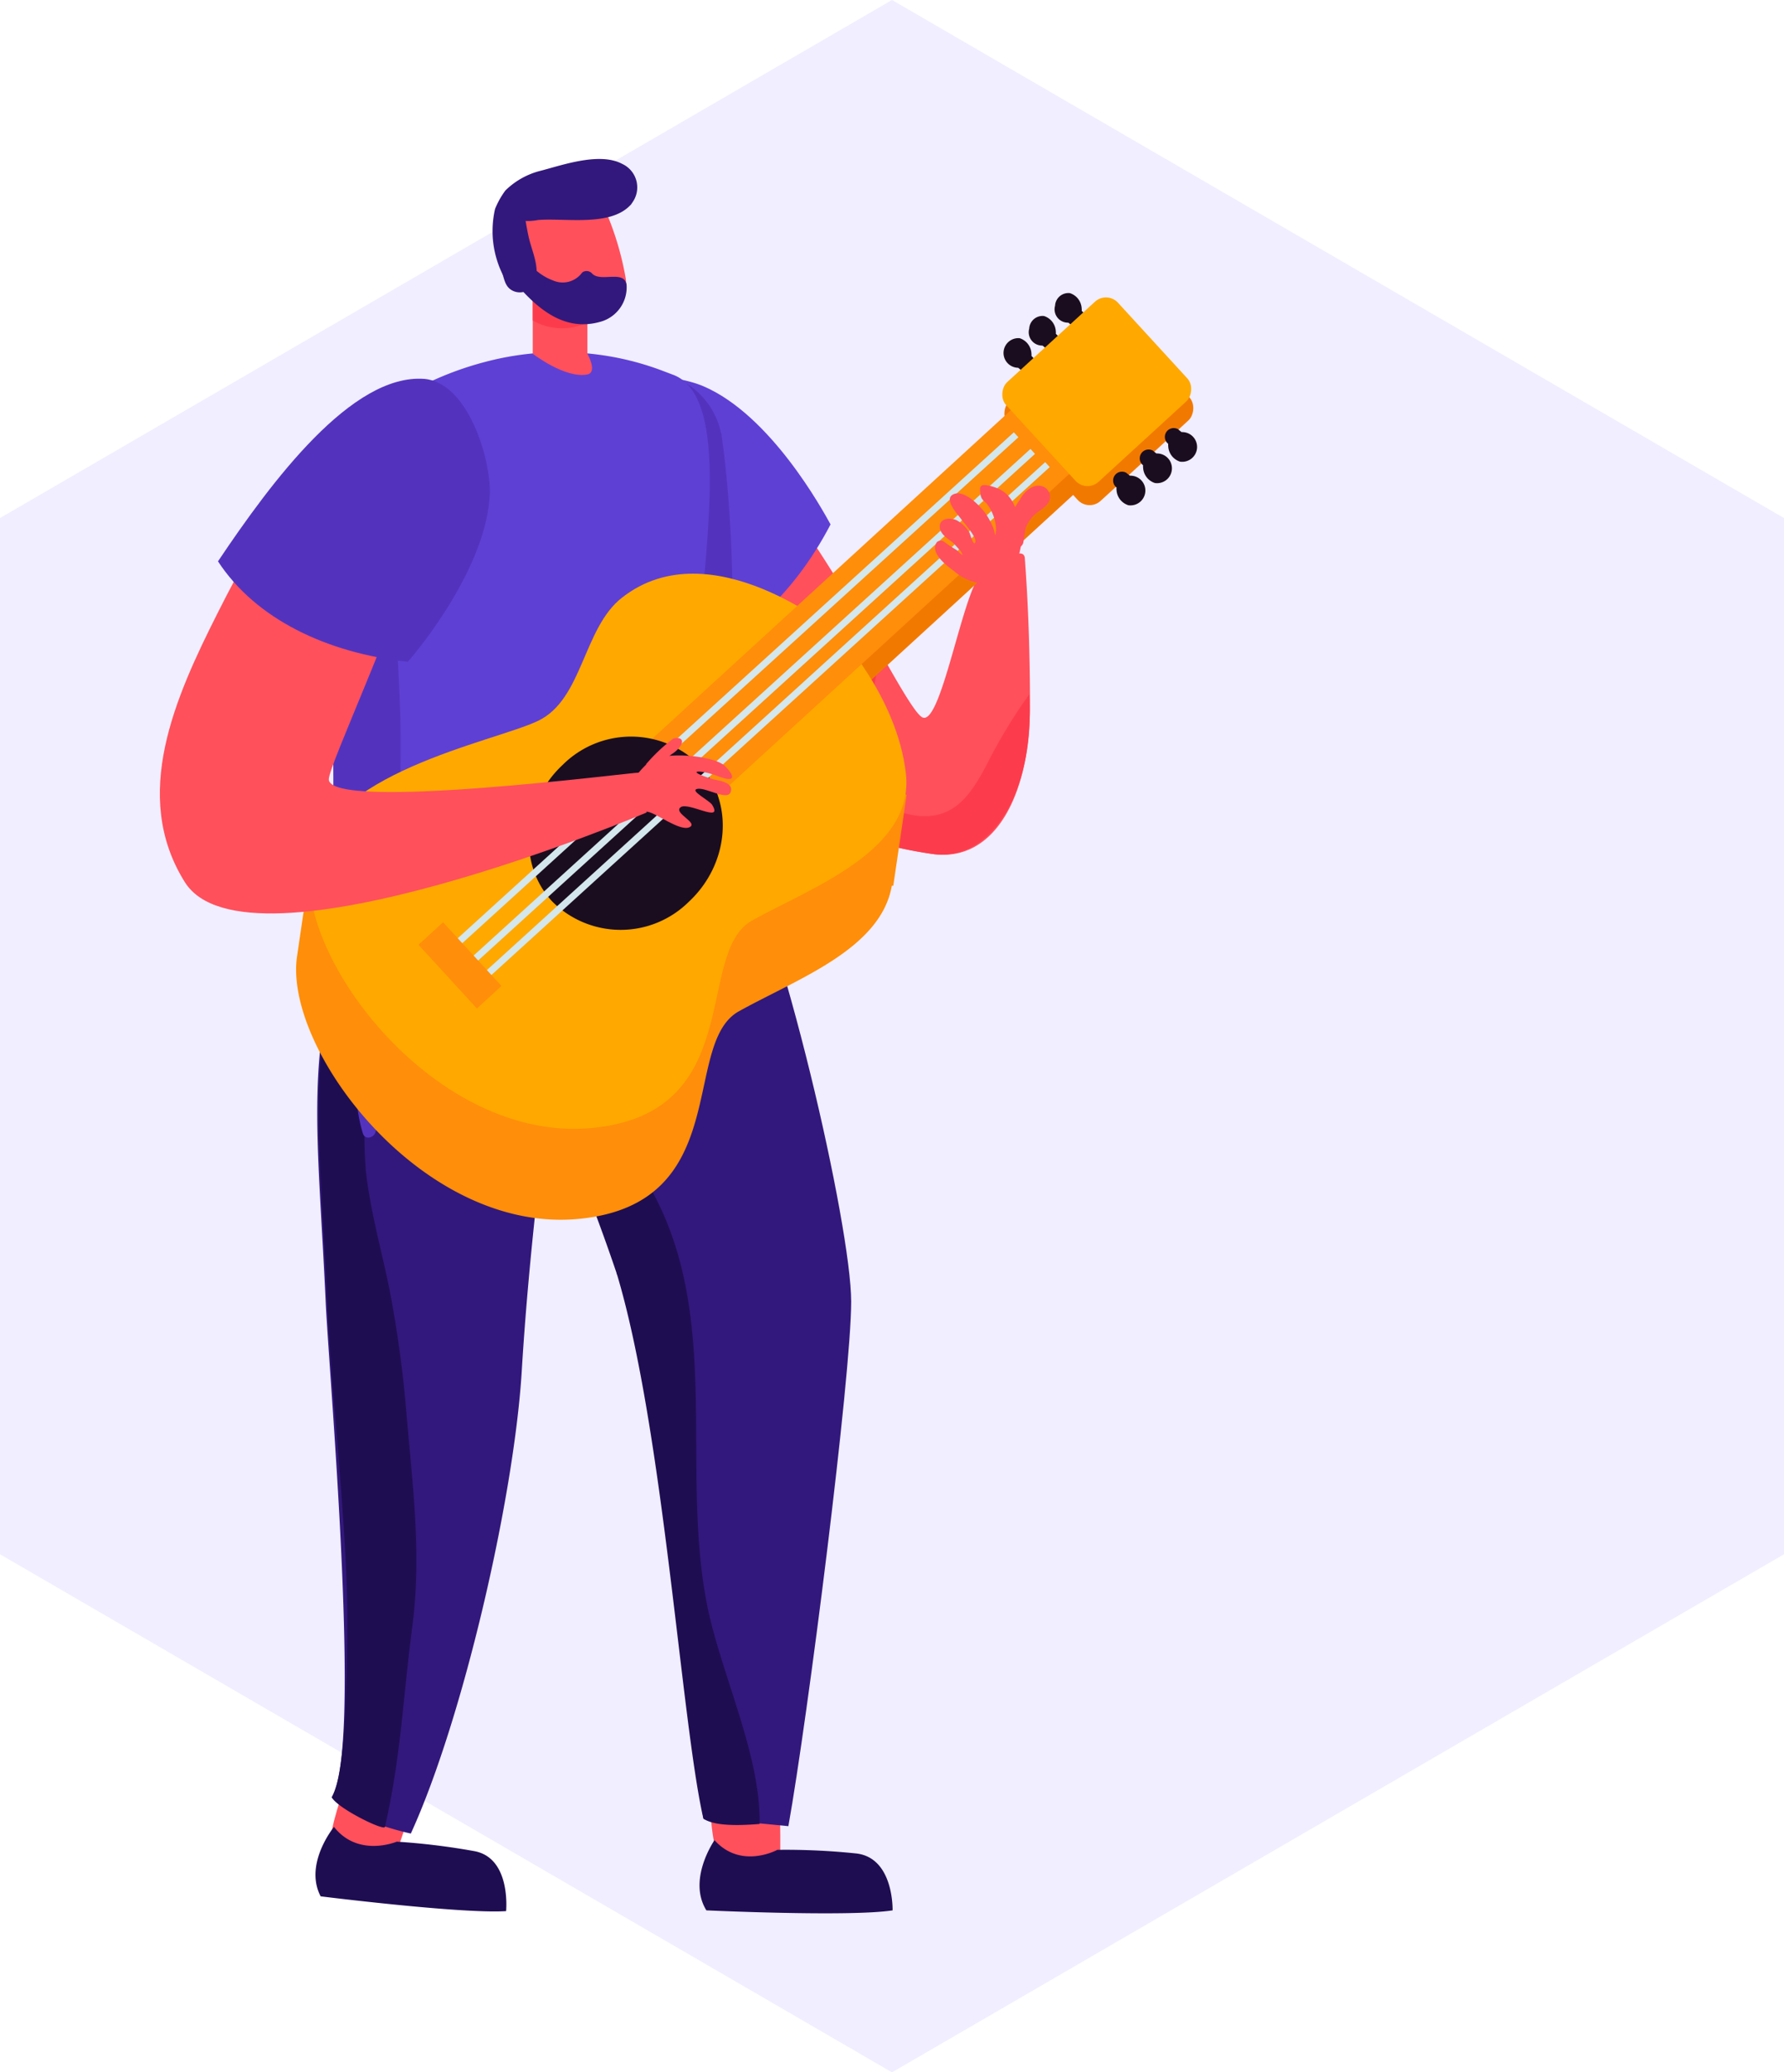 <svg id="Artistic" xmlns="http://www.w3.org/2000/svg" width="147.086" height="170.882" viewBox="0 0 147.086 170.882">
  <path id="Polygon_9" data-name="Polygon 9" d="M128.161,0l42.72,73.543-42.72,73.543H42.72L0,73.543,42.72,0Z" transform="translate(147.086 0) rotate(90)" fill="#f0eeff"/>
  <g id="아트웍_8" data-name="아트웍 8" transform="translate(56.075 85.441)">
    <g id="아트웍_8-2" data-name="아트웍 8" transform="translate(-42.896 -72.331)">
      <path id="Path_35738" data-name="Path 35738" d="M75.669,55.148a15.9,15.9,0,0,0,.183,3.533,14.681,14.681,0,0,0,2.741,6.762c2.376,3.168,6.579,6.031,14.133,7.128,4.874.731,8.041-4.386,8.041-12.306,0-3.777-.122-7.98-.426-12.062-.061-1.34-3.29,1.036-3.29,1.036-1.645.366-3.533,12.976-5.178,12.062-.548-.3-1.828-2.5-3.472-5.422l-.914-1.523c-3.412-5.848-8.041-13.524-11.758-15.23S75.669,55.148,75.669,55.148Z" transform="translate(-29.025 -15.268)" fill="#ff505c"/>
      <path id="Path_35739" data-name="Path 35739" d="M81.4,75.326c2.376,3.168,6.579,6.031,14.133,7.128,4.874.731,8.529-5.056,8.041-13.159a42.951,42.951,0,0,0-3.351,5.483c-1.645,3.229-3.29,5.544-7.554,4.143-1.462-.487-3.655-1.157-3.838-2.985s.792-3.107,1.157-4.264a27.659,27.659,0,0,0,1.218-5.848L90.294,64.3a11.94,11.94,0,0,0-4.021,3.107c-.67.914-.975,2.071-1.584,3.046A20.856,20.856,0,0,1,82.5,72.89,4.873,4.873,0,0,0,81.4,75.326Z" transform="translate(-31.892 -25.152)" fill="#fc3c4c"/>
      <path id="Path_35740" data-name="Path 35740" d="M76.9,41.635c-.67-1.218-4.935-9.016-10.478-11.392-2.559-1.1-9.138-1.706-10.722,1.645-2.559,5.361,3.229,14.743,7.737,21.322C69.038,51.991,73.79,47.6,76.9,41.635Z" transform="translate(-21.602 -11.502)" fill="#5f40d5"/>
      <path id="Path_35741" data-name="Path 35741" d="M79.954,219.918c-.548-.487-5.3.548-5.361.853s.122,4.386.67,4.752,5.117.792,5.117-.122S80.441,220.405,79.954,219.918Z" transform="translate(-29.228 -85.917)" fill="#ff505c"/>
      <path id="Path_35742" data-name="Path 35742" d="M29.829,221.014c-.3-.67-5.178-1.462-5.3-1.157s-1.462,4.143-1.157,4.691,5.056,1.767,5.361.914S30.133,221.684,29.829,221.014Z" transform="translate(-9.197 -85.917)" fill="#ff505c"/>
      <path id="Path_35743" data-name="Path 35743" d="M47.435,106.589l1.157,2.559c2.741,6.031,6.153,12.976,6.7,16.692,6.4,7.249,5.666,22.053,6.153,30.216.365,6.7.792,14.012.975,14.621l7.006.67c1.584-8.833,5.178-37.1,5.178-43.253S68.94,97.025,64.554,88.922,46.582,96.537,45,98.548C44.389,99.34,45.608,102.568,47.435,106.589Z" transform="translate(-17.605 -33.874)" fill="#32187c"/>
      <path id="Path_35744" data-name="Path 35744" d="M49.1,117.483l1.157,2.559a158.518,158.518,0,0,1,6.7,16.692c3.838,12.793,5.3,36.917,7.128,44.9.609.366,1.706.67,4.63.426.122-5.909-3.472-12.976-4.447-18.7-1.949-10.966,1.157-22.845-4.2-33.079-1.523-2.863-3.838-5.787-3.838-9.2,0-1.706.975-3.655-.061-5.239-1.889-2.8-4.935-.67-6.336,1.4a.548.548,0,0,0-.548.061Z" transform="translate(-19.269 -44.768)" fill="#1f0d52"/>
      <path id="Path_35745" data-name="Path 35745" d="M22.632,170.443c1.767,2.01,6.518,2.985,6.518,2.985,4.264-9.321,8.468-27.475,9.138-38.014.975-16.326,3.777-32.287,3.655-36.613a7,7,0,0,0-.061-1.036c-4.2-4.63-9.382-7.128-12.428-7.371-1.218-.061-2.071.183-2.376.853a45.02,45.02,0,0,0-2.62,5.848l-.183.548c-4.021,11.392-2.8,17.484-2.132,32.226C22.51,136.876,25.129,166.544,22.632,170.443Z" transform="translate(-8.457 -35.346)" fill="#32187c"/>
      <path id="Path_35746" data-name="Path 35746" d="M22.71,175.049c.487.914,4.325,2.8,4.386,2.437,1.34-5.909,1.462-10.478,2.254-16.509s0-11.819-.487-17.667a95.336,95.336,0,0,0-1.4-10.174c-.67-3.29-1.584-6.457-1.949-9.808a43.394,43.394,0,0,1,2.924-19.068.426.426,0,0,0,0-.426.487.487,0,0,0-.061-.853,7.554,7.554,0,0,0-3.9-.792c-4.021,11.392-2.8,17.484-2.132,32.227.3,6.945,1.584,17.849,1.645,25.464C23.989,172.734,23.075,174.257,22.71,175.049Z" transform="translate(-8.536 -39.952)" fill="#1f0d52"/>
      <path id="Path_35747" data-name="Path 35747" d="M70.242,30.4a6.481,6.481,0,0,1,2.985,4.934c.548,3.716,1.279,14.072.366,17.91a33.391,33.391,0,0,1-.975,3.655h0l-2.193-3.229s-2.315-3.594-1.949-4.447S70.242,30.4,70.242,30.4Z" transform="translate(-26.826 -11.903)" fill="#5333be"/>
      <path id="Path_35748" data-name="Path 35748" d="M57.529,66.585c-.183.548-7.432,4.691-11.453,6.214-7.006,2.62-18.885,4.691-21.931,4.143-1.218-.244-2.071-.548-2.254-.975s1.462-13.585,1.218-21.809c-.061-1.584-.061-3.168-.061-4.752-.061-8.224.548-15.961,2.376-17.362l1.462-1.1a27.414,27.414,0,0,1,2.8-1.706,26.5,26.5,0,0,1,5.787-2.254A24.124,24.124,0,0,1,47.051,26.8h0a23.575,23.575,0,0,1,3.168.975l.792.3c3.655,1.462,3.107,9.382,2.559,16.022a63.968,63.968,0,0,0-.426,7.676,15.411,15.411,0,0,0,.244,1.767C54.239,58.483,56.92,63.052,57.529,66.585Z" transform="translate(-8.63 -10.257)" fill="#5f40d5"/>
      <path id="Path_35749" data-name="Path 35749" d="M23.592,63.1c.061,2.01.122,3.777.061,5A109.473,109.473,0,0,0,24.506,85.7c.366,2.8.792,5.544.914,8.346a56.9,56.9,0,0,0,.183,5.848,12.062,12.062,0,0,0,.426,2.01c.183.609.914.366,1.036-.061,2.68-8.894,1.706-18.154,2.01-27.292s-.366-11.392-.366-18.52C28.709,53.352,23.287,57.068,23.592,63.1Z" transform="translate(-9.296 -21.575)" fill="#5333be"/>
      <g id="Group_12145" data-name="Group 12145" transform="translate(11.238 10.862)">
        <rect id="Rectangle_13518" data-name="Rectangle 13518" width="7.128" height="29.114" transform="translate(61.044 9.937) rotate(47.5)" fill="#f27900"/>
        <rect id="Rectangle_13519" data-name="Rectangle 13519" width="11.148" height="12.501" rx="1.34" transform="translate(67.023 1.57) rotate(47.5)" fill="#f27900"/>
        <path id="Path_35750" data-name="Path 35750" d="M122.308,20.632h.061l.3.244a.731.731,0,0,0,.914-1.1l-.122-.122a.611.611,0,0,0,0-.183,1.4,1.4,0,0,0-.975-1.279,1.1,1.1,0,0,0-1.218,1.036,1.1,1.1,0,0,0,1.036,1.4Z" transform="translate(-58.696 -17.993)" fill="#1b0d20"/>
        <path id="Path_35751" data-name="Path 35751" d="M118.808,23.732h.061l.3.244a.731.731,0,0,0,.914-1.1l-.122-.122a.671.671,0,0,0,0-.183,1.4,1.4,0,0,0-.975-1.279,1.1,1.1,0,0,0-1.218,1.036,1.1,1.1,0,0,0,1.036,1.4Z" transform="translate(-57.328 -19.205)" fill="#1b0d20"/>
        <path id="Path_35752" data-name="Path 35752" d="M115.508,26.732h.061l.3.244a.731.731,0,0,0,.914-1.1l-.122-.122a.673.673,0,0,0,0-.183,1.4,1.4,0,0,0-.975-1.279,1.222,1.222,0,1,0-.183,2.437Z" transform="translate(-56.038 -20.377)" fill="#1b0d20"/>
        <path id="Path_35753" data-name="Path 35753" d="M68.912,79.243l-3.594-1.4a24.857,24.857,0,0,0-3.229-4.508s-10.356-8.529-17.667-2.8c-3.229,2.5-3.229,8.407-6.945,10.174-2.071.975-7.31,2.193-11.7,4.386H19.75l-1.1,7.493c-1.1,7.676,10.356,22.845,23.21,21.626s8.407-14.438,13.22-17.118,11.7-5.117,12.61-10.356h.122Z" transform="translate(-18.58 -37.676)" fill="#ff8e0a"/>
        <path id="Path_35754" data-name="Path 35754" d="M63.828,61s-10.356-8.59-17.667-2.863c-3.229,2.5-3.229,8.407-6.945,10.174S21.55,72.575,20.453,80.251,30.81,103.1,43.664,101.878s8.407-14.438,13.22-17.118,13.4-5.726,12.671-12.123S63.828,61,63.828,61Z" transform="translate(-19.284 -32.836)" fill="#ffa800"/>
        <rect id="Rectangle_13520" data-name="Rectangle 13520" width="7.128" height="48.12" transform="translate(60.75 8.179) rotate(47.5)" fill="#ff8e0a"/>
        <path id="Path_35755" data-name="Path 35755" d="M63.251,91.856a7.972,7.972,0,0,1-11.27-.061c-2.863-3.107-2.437-8.163.914-11.27a7.972,7.972,0,0,1,11.27.061C67.028,83.692,66.6,88.749,63.251,91.856Z" transform="translate(-30.891 -41.455)" fill="#1b0d20"/>
        <rect id="Rectangle_13521" data-name="Rectangle 13521" width="11.148" height="12.501" rx="1.34" transform="translate(66.849 0) rotate(47.5)" fill="#ffa800"/>
        <path id="Path_35756" data-name="Path 35756" d="M130.581,42.691h-.061l-.3-.244a.731.731,0,0,0-.914,1.1l.122.122a.664.664,0,0,0,0,.183,1.4,1.4,0,0,0,.975,1.279,1.225,1.225,0,1,0,.183-2.437Z" transform="translate(-61.791 -27.442)" fill="#1b0d20"/>
        <path id="Path_35757" data-name="Path 35757" d="M134.181,39.691h-.061l-.3-.244a.731.731,0,0,0-.914,1.1l.122.122a.668.668,0,0,0,0,.183A1.4,1.4,0,0,0,134,42.128a1.225,1.225,0,1,0,.183-2.437Z" transform="translate(-63.198 -26.27)" fill="#1b0d20"/>
        <path id="Path_35758" data-name="Path 35758" d="M137.581,36.791h-.061l-.3-.244a.731.731,0,0,0-.914,1.1l.122.122a.669.669,0,0,0,0,.183,1.4,1.4,0,0,0,.975,1.279,1.225,1.225,0,1,0,.183-2.437Z" transform="translate(-64.527 -25.136)" fill="#1b0d20"/>
        <rect id="Rectangle_13522" data-name="Rectangle 13522" width="63.661" height="0.554" transform="translate(12.087 54.519) rotate(-42.3)" fill="#d3e7ec"/>
        <rect id="Rectangle_13523" data-name="Rectangle 13523" width="63.661" height="0.554" transform="translate(13.457 55.891) rotate(-42.3)" fill="#d3e7ec"/>
        <rect id="Rectangle_13524" data-name="Rectangle 13524" width="63.661" height="0.554" transform="translate(14.67 56.979) rotate(-42.3)" fill="#d3e7ec"/>
        <rect id="Rectangle_13525" data-name="Rectangle 13525" width="7.128" height="2.747" transform="translate(12.112 52.076) rotate(47.5)" fill="#ff8e0a"/>
      </g>
      <g id="Group_12146" data-name="Group 12146" transform="translate(63.913 26.889)">
        <path id="Path_35759" data-name="Path 35759" d="M106.6,51.257a4.168,4.168,0,0,0,3.594.975c1.34-.426,2.315-2.863,1.888-4.813s-1.036-2.741-2.254-3.107-1.1.061-1.036.609.426.609.609.914a3.594,3.594,0,0,1,.67,2.01c-.061.914-.061.244-.244-.183a6.214,6.214,0,0,0-.67-1.218c-.366-.487-1.645-1.889-2.559-1.523s.3,1.645.609,2.071,1.279,1.462,1.157,1.889-.426-.67-.487-.792a2.681,2.681,0,0,0-1.1-1.036c-.67-.244-1.4-.061-1.34.609S106.3,48.7,106.6,49l.548.609q.426.67-.3-.061a11.436,11.436,0,0,1-1.1-.731.487.487,0,0,0-.548.061C104.592,49.734,105.932,50.77,106.6,51.257Z" transform="translate(-105.046 -44.176)" fill="#ff505c"/>
        <path id="Path_35760" data-name="Path 35760" d="M115.943,45.439h0c.3-.609,1.036-1.34,1.767-1.157A.914.914,0,0,1,118.2,45.8c-.3.366-.792.609-1.1.914a3.106,3.106,0,0,0-.67,1.036l-.183,1.157c-.061.487-.853.792-1.036.183A4.264,4.264,0,0,1,115.943,45.439Z" transform="translate(-108.965 -44.206)" fill="#ff505c"/>
      </g>
      <g id="Group_12147" data-name="Group 12147" transform="translate(38.449 47.746)">
        <path id="Path_35761" data-name="Path 35761" d="M63.462,85.117c.426.609.853.244,1.523.3s2.68,1.645,3.472,1.279-1.34-1.157-.731-1.645,3.533,1.34,2.62-.183c-.183-.366-1.949-1.218-1.218-1.34s2.5,1.036,2.741.244-.975-.914-1.462-1.036c-2.437-.731-1.157-.853.426-.244s1.279-.122.548-.853-4.2-1.218-5.909-.548C64.8,81.4,62.548,83.837,63.462,85.117Z" transform="translate(-63.247 -79.337)" fill="#ff505c"/>
        <path id="Path_35762" data-name="Path 35762" d="M67.3,80.355l.731-.609a2.254,2.254,0,0,0,.792-.792c.244-.548-.3-.609-.67-.487A14.118,14.118,0,0,0,65.9,80.6,4.2,4.2,0,0,0,67.3,80.355Z" transform="translate(-64.284 -78.413)" fill="#ff505c"/>
      </g>
      <path id="Path_35763" data-name="Path 35763" d="M2.184,72.809c5.117,8.224,38.075-5.726,38.075-5.726l-.609-3.29c-.366-.061-25.586,3.229-25.586.548,0-1.157,5.909-13.829,7.249-19.433.67-2.8,2.193-5.787,1.523-7.676s-2.863-4.508-5.3-3.168c-5,2.741-9.077,9.5-12.61,16.509S-2.263,65.682,2.184,72.809Z" transform="translate(-0.133 -13.192)" fill="#ff505c"/>
      <path id="Path_35764" data-name="Path 35764" d="M55.108,19.389v3.533s.853,1.523,0,1.706c-1.828.366-4.508-1.706-4.508-1.706V17.5Z" transform="translate(-19.856 -6.862)" fill="#ff505c"/>
      <path id="Path_35765" data-name="Path 35765" d="M50.6,20.376V18s2.01,2.559,4.2,2.68A4.843,4.843,0,0,1,50.6,20.376Z" transform="translate(-19.856 -7.057)" fill="#fc3c4c"/>
      <path id="Path_35766" data-name="Path 35766" d="M54.948,5.6a24.8,24.8,0,0,1,2.071,6.518c.3,2.254-3.777,5.178-7.128,2.01s-2.376-7.92-2.376-7.92Z" transform="translate(-18.599 -2.211)" fill="#ff505c"/>
      <path id="Path_35767" data-name="Path 35767" d="M46.125,7.734A2.254,2.254,0,0,0,46,9.622l.122.3a2.01,2.01,0,0,0-.183.366,1.584,1.584,0,0,0,.183,1.157c.3.67.244,1.523,1.157,1.828a1.34,1.34,0,0,0,1.706-.975c.3-1.1-.3-2.376-.548-3.412s-.426-2.559-.609-2.924S45.333,7.308,46.125,7.734Z" transform="translate(-18 -2.335)" fill="#32187c"/>
      <path id="Path_35768" data-name="Path 35768" d="M48.7,14.889l-.183-.183c-.487-.548.426-1.279.853-.731a4.508,4.508,0,0,0,2.01,1.462,1.975,1.975,0,0,0,2.376-.67.609.609,0,0,1,.792.061c.67.792,2.62-.3,2.863.914a2.943,2.943,0,0,1-2.01,3.046c-3.107.975-5.361-1.1-7.067-3.046a.548.548,0,0,1,.366-.853Z" transform="translate(-18.934 -5.409)" fill="#32187c"/>
      <path id="Path_35769" data-name="Path 35769" d="M56.7,3.609A2.132,2.132,0,0,0,55.846.441c-1.828-.975-4.813.061-6.64.548A6.336,6.336,0,0,0,46.22,2.634a6.761,6.761,0,0,0-.853,1.523,8.1,8.1,0,0,0,1.34,6.579c.426.548,1.34-.061.914-.609a6.518,6.518,0,0,1-1.157-5.3,4.164,4.164,0,0,0,2.437.244c2.193-.183,5.848.548,7.554-1.157l.122-.122Z" transform="translate(-17.73 -0.038)" fill="#32187c"/>
      <path id="Path_35770" data-name="Path 35770" d="M23.656,53.123c.914-1.036,6.579-7.92,6.762-13.951C30.479,36.431,28.652,30.1,25,29.79c-5.97-.426-12.549,8.407-17,15.047C11.107,49.589,16.955,52.392,23.656,53.123Z" transform="translate(-3.207 -11.659)" fill="#5333be"/>
      <path id="Path_35771" data-name="Path 35771" d="M74.408,227.6s-2.254,3.229-.67,5.787c0,0,11.818.548,15.352,0,0,0,.122-4.325-2.985-4.691a55.8,55.8,0,0,0-6.518-.3S76.6,230.037,74.408,227.6Z" transform="translate(-28.678 -88.97)" fill="#1f0d52"/>
      <path id="Path_35772" data-name="Path 35772" d="M22.723,225.8s-2.5,3.046-1.1,5.726c0,0,11.7,1.462,15.291,1.218,0,0,.426-4.325-2.559-4.934a55.919,55.919,0,0,0-6.457-.792S24.733,228.359,22.723,225.8Z" transform="translate(-8.366 -88.266)" fill="#1f0d52"/>
    </g>
  </g>
</svg>
